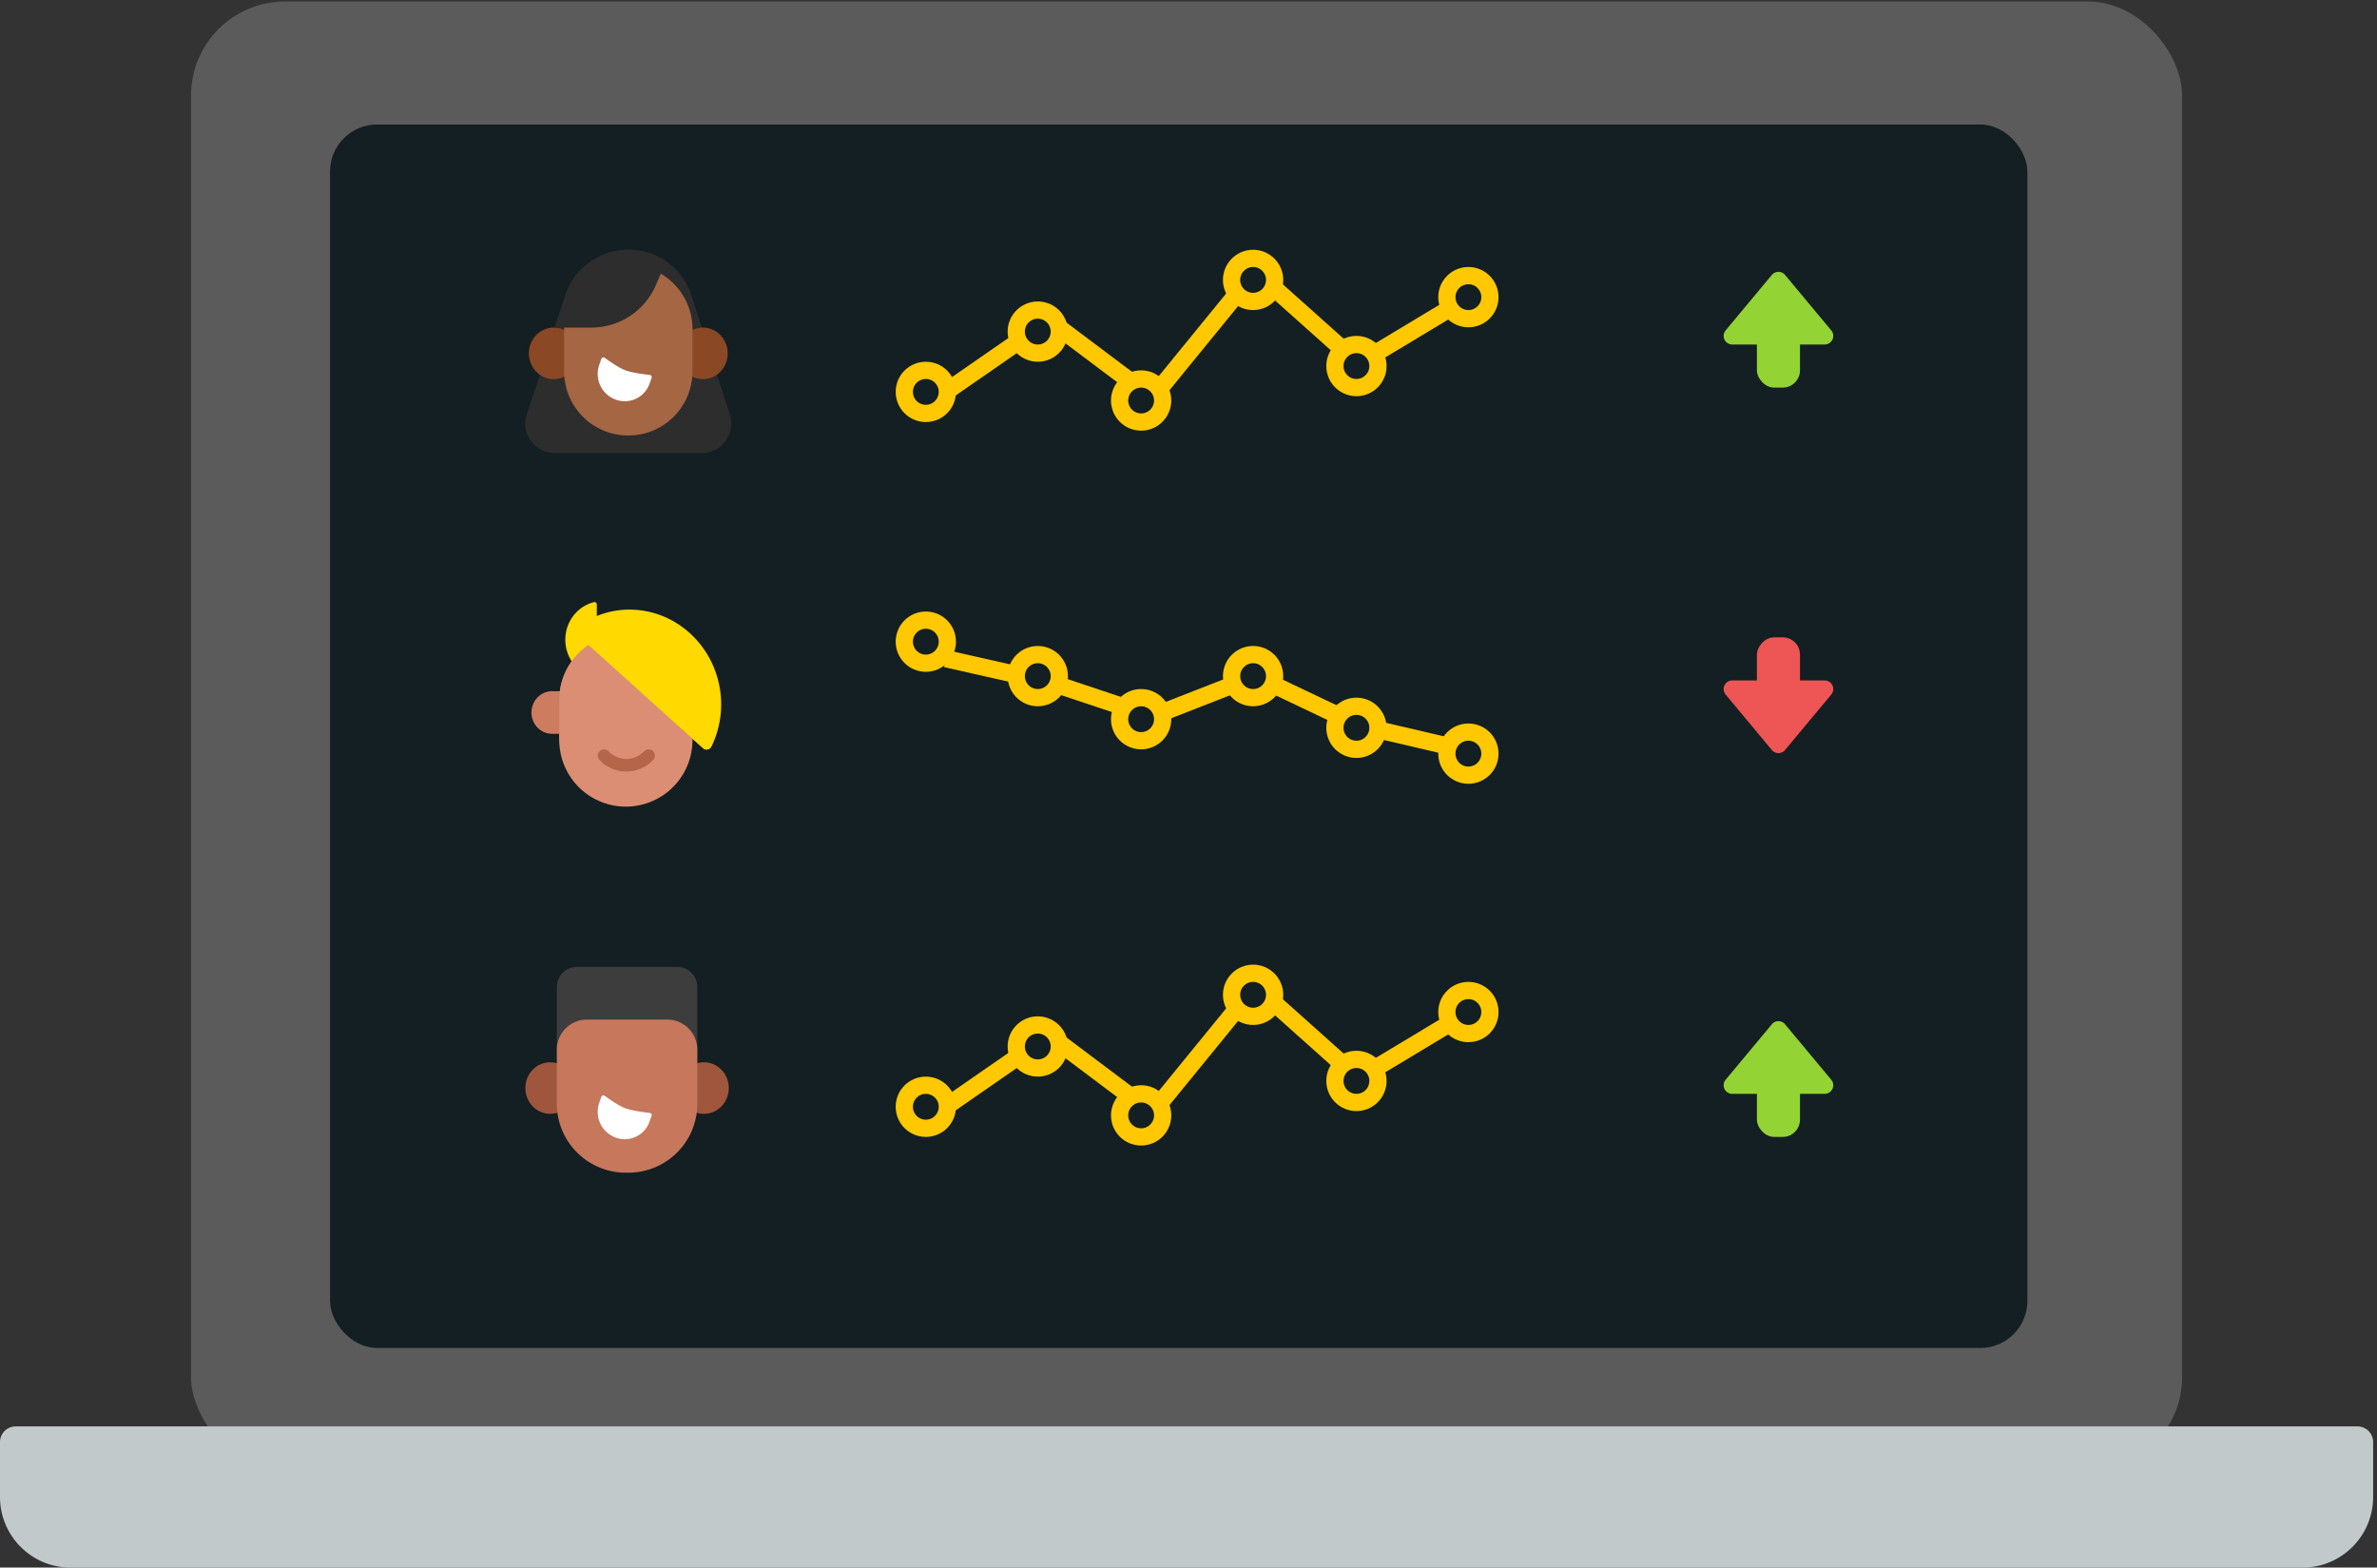 <svg width="276" height="182" viewBox="0 0 276 182" version="1.1" xmlns="http://www.w3.org/2000/svg"><rect x="0" y="0" width="276" height="182" fill="#333333" stroke="none"/><title>laptop-schools</title><g stroke="none" stroke-width="1" fill="none" fill-rule="evenodd"><g transform="translate(0 -22)"><rect fill="#5C5B5B" fill-rule="nonzero" x="22.18" y="22.173" width="231.191" height="170.614" rx="10.919"/><rect fill="#131F22" fill-rule="nonzero" x="38.322" y="36.455" width="197.083" height="142.049" rx="5.459"/><g transform="translate(200 53)" fill="#93d333" fill-rule="nonzero"><rect x="4" y="7" width="5" height="7" rx="2"/><path d="M7.268.922l5.365 6.438A1 1 0 0 1 11.865 9H1.135a1 1 0 0 1-.768-1.64L5.732.922a1 1 0 0 1 1.536 0z"/></g><g transform="matrix(1 0 0 -1 200 110)" fill="#ee5555" fill-rule="nonzero"><rect x="4" y="7" width="5" height="7" rx="2"/><path d="M7.268.922l5.365 6.438A1 1 0 0 1 11.865 9H1.135a1 1 0 0 1-.768-1.64L5.732.922a1 1 0 0 1 1.536 0z"/></g><g transform="translate(200 140)" fill="#93d333" fill-rule="nonzero"><rect x="4" y="7" width="5" height="7" rx="2"/><path d="M7.268.922l5.365 6.438A1 1 0 0 1 11.865 9H1.135a1 1 0 0 1-.768-1.64L5.732.922a1 1 0 0 1 1.536 0z"/></g><g><g fill-rule="nonzero" transform="translate(60 51)"><path d="M13.052 0a7.584 7.584 0 0 1 7.217 5.255l4.478 13.874a3.425 3.425 0 0 1-3.26 4.476H4.418A3.425 3.425 0 0 1 1.168 19.1l4.617-13.86A7.659 7.659 0 0 1 13.052 0z" fill="#2D2D2D"/><ellipse fill="#8B4824" cx="21.609" cy="12.029" rx="2.891" ry="2.995"/><ellipse fill="#8B4824" cx="4.297" cy="12.029" rx="2.891" ry="2.995"/><path d="M12.953 1.749a7.453 7.453 0 0 1 7.453 7.453v4.91a7.453 7.453 0 1 1-14.906 0v-4.91a7.453 7.453 0 0 1 7.453-7.453z" fill="#A56644"/><path d="M15.113 14.744c-1.187-.142-2.052-.316-2.587-.518-.534-.202-1.268-.633-2.194-1.291l-.271-.193-.244.697a2.935 2.935 0 0 0 1.731 3.714 2.803 2.803 0 0 0 3.614-1.63l.024-.065.237-.677-.31-.037z" stroke="#FFF" stroke-width=".5" fill="#FFF" stroke-linecap="round" stroke-linejoin="round"/><path d="M17.326 1.401l-1.18 2.722a8.154 8.154 0 0 1-7.481 4.911h-4.29L5.639 5.25A7.683 7.683 0 0 1 12.926 0c1.617 0 3.144.51 4.4 1.401z" fill="#2D2D2D"/></g><g transform="translate(61.71 88.258)"><ellipse fill="#CD7C60" fill-rule="nonzero" transform="matrix(-1 0 0 1 4.781 0)" cx="2.391" cy="16.466" rx="2.391" ry="2.477"/><path d="M10.961 7.286a7.734 7.734 0 0 0-7.734 7.734v4.057a7.734 7.734 0 1 0 15.469 0V15.02a7.734 7.734 0 0 0-7.735-7.734z" fill="#DB8E73" fill-rule="nonzero"/><path fill="#B4654A" fill-rule="nonzero" d="M12.227 17.486h-2.25v1.166h2.25z"/><rect fill="#FFF" fill-rule="nonzero" transform="matrix(-1 0 0 1 16.579 0)" x="6.321" y="13.114" width="3.938" height="6.12" rx="1.969"/><rect fill="#4B4B4B" fill-rule="nonzero" transform="matrix(-1 0 0 1 17.141 0)" x="7.727" y="14.571" width="1.688" height="3.206" rx=".844"/><rect fill="#FFF" fill-rule="nonzero" x="11.946" y="13.114" width="3.938" height="6.12" rx="1.969"/><rect fill="#4B4B4B" fill-rule="nonzero" x="12.789" y="14.571" width="1.688" height="3.206" rx=".844"/><ellipse fill="#DB8E73" fill-rule="nonzero" transform="matrix(-1 0 0 1 15.454 0)" cx="7.727" cy="19.817" rx="3.094" ry="3.206"/><ellipse fill="#DB8E73" fill-rule="nonzero" transform="matrix(-1 0 0 1 28.954 0)" cx="14.477" cy="19.817" rx="3.094" ry="3.206"/><path d="M11.805 18.827v-3.266a.844.844 0 0 0-1.688 0v3.266a.844.844 0 1 0 1.688 0z" fill="#B4654A" fill-rule="nonzero"/><path d="M10.58 20.108h.763c.644 0 1.165-.521 1.165-1.164v-.002c0-.644-.521-1.165-1.165-1.165h-.764c-.643 0-1.165.521-1.165 1.165v.002c0 .643.522 1.164 1.165 1.164z" fill="#B4654A" fill-rule="nonzero"/><path d="M6.237 7.275c3.646-2.654 8.689-2.368 12.181.778 3.493 3.146 4.468 8.28 2.439 12.391a.585.585 0 0 1-.926.17L6.203 8.25c-.297-.268-.28-.745.034-.974z" fill="#FFD900" fill-rule="nonzero"/><path d="M11.168 21.066c-.826-.103-1.427-.227-1.797-.366-.368-.139-.88-.434-1.526-.886l-.27-.188-.183.52a2.128 2.128 0 0 0 1.257 2.696 2.045 2.045 0 0 0 2.635-1.193l.016-.043.176-.502-.308-.038z" stroke="#FFF" stroke-width=".5" fill="#FFF" fill-rule="nonzero" stroke-linecap="round" stroke-linejoin="round"/><path d="M7.259 12.378c-1.94-.483-3.329-2.279-3.329-4.364S5.32 4.133 7.26 3.651a.267.267 0 0 1 .327.266v8.195c0 .177-.16.307-.327.266z" fill="#FFD900" fill-rule="nonzero"/><ellipse fill="#CD7C60" fill-rule="nonzero" transform="matrix(-1 0 0 1 6.202 0)" cx="3.101" cy="16.466" rx="2.391" ry="2.477"/><path d="M10.961 7.286a7.734 7.734 0 0 0-7.734 7.734v4.64a7.734 7.734 0 0 0 15.469 0v-4.64a7.734 7.734 0 0 0-7.735-7.734z" fill="#DB8E73" fill-rule="nonzero"/><ellipse fill="#DB8E73" fill-rule="nonzero" transform="matrix(-1 0 0 1 15.454 0)" cx="7.727" cy="19.817" rx="3.094" ry="3.206"/><ellipse fill="#DB8E73" fill-rule="nonzero" transform="matrix(-1 0 0 1 28.954 0)" cx="14.477" cy="19.817" rx="3.094" ry="3.206"/><path d="M8.43 21.476a3.567 3.567 0 0 0 5.17 0" stroke="#B4654A" stroke-width="1.456" stroke-linecap="round"/><path d="M5.421 6.472c3.889-2.846 9.247-2.57 12.942.759 3.695 3.328 4.705 8.787 2.526 13.173a.623.623 0 0 1-.984.187L5.38 7.508a.673.673 0 0 1 .041-1.036z" fill="#FFD900" fill-rule="nonzero"/></g><g fill-rule="nonzero"><g transform="translate(61 134.258)"><ellipse fill="#A0563C" cx="20.734" cy="14.069" rx="2.891" ry="2.995"/><ellipse fill="#A0563C" cx="2.891" cy="14.069" rx="2.891" ry="2.995"/><path d="M5.986 0h11.653a2.33 2.33 0 0 1 2.33 2.33v8.453H3.656V2.33A2.33 2.33 0 0 1 5.986 0z" fill="#3D3D3D"/><path d="M16.474 6.12H7.151a3.494 3.494 0 0 0-3.495 3.494v6.275a8.008 8.008 0 0 0 8.008 8.008h.297a8.008 8.008 0 0 0 8.008-8.008V9.614a3.494 3.494 0 0 0-3.495-3.494z" fill="#C6775C"/></g><path d="M75.11 151.424c-1.187-.141-2.052-.315-2.587-.518-.534-.202-1.268-.633-2.194-1.29l-.27-.193-.244.696a2.935 2.935 0 0 0 1.73 3.714 2.803 2.803 0 0 0 3.614-1.629l.024-.066.237-.677-.31-.037z" stroke="#FFF" stroke-width=".5" fill="#FFF" stroke-linecap="round" stroke-linejoin="round"/></g></g><path d="M1.82 187.61h271.91a1.82 1.82 0 0 1 1.82 1.821v6.374c0 4.526-3.666 8.195-8.19 8.195H8.19C3.667 204 0 200.33 0 195.805v-6.374a1.82 1.82 0 0 1 1.82-1.821z" fill="#C1C9CB" fill-rule="nonzero"/><g transform="translate(105 52)" stroke="#FFC800" stroke-width="2"><path d="M4.838 15.481l11.975-8.296 11.974 8.996L40.762 1.5l11.974 10.7L64.711 5"/><circle fill="#131F22" fill-rule="nonzero" cx="15.5" cy="8.5" r="2.5"/><circle fill="#131F22" fill-rule="nonzero" cx="2.5" cy="15.5" r="2.5"/><circle fill="#131F22" fill-rule="nonzero" cx="27.5" cy="16.5" r="2.5"/><circle fill="#131F22" fill-rule="nonzero" cx="40.5" cy="2.5" r="2.5"/><circle fill="#131F22" fill-rule="nonzero" cx="52.5" cy="12.5" r="2.5"/><circle fill="#131F22" fill-rule="nonzero" cx="65.5" cy="4.5" r="2.5"/></g><g transform="translate(105 135)" stroke="#FFC800" stroke-width="2"><path d="M4.838 15.481l11.975-8.296 11.974 8.996L40.762 1.5l11.974 10.7L64.711 5"/><circle fill="#131F22" fill-rule="nonzero" cx="15.5" cy="8.5" r="2.5"/><circle fill="#131F22" fill-rule="nonzero" cx="2.5" cy="15.5" r="2.5"/><circle fill="#131F22" fill-rule="nonzero" cx="27.5" cy="16.5" r="2.5"/><circle fill="#131F22" fill-rule="nonzero" cx="40.5" cy="2.5" r="2.5"/><circle fill="#131F22" fill-rule="nonzero" cx="52.5" cy="12.5" r="2.5"/><circle fill="#131F22" fill-rule="nonzero" cx="65.5" cy="4.5" r="2.5"/></g><g transform="translate(105 94)" stroke="#FFC800" stroke-width="2"><path d="M4.838 4.481l11.975 2.704 11.974 3.996L40.762 6.5l11.974 5.7L64.711 15"/><circle fill="#131F22" fill-rule="nonzero" cx="15.5" cy="6.5" r="2.5"/><circle fill="#131F22" fill-rule="nonzero" cx="2.5" cy="2.5" r="2.5"/><circle fill="#131F22" fill-rule="nonzero" cx="27.5" cy="11.5" r="2.5"/><circle fill="#131F22" fill-rule="nonzero" cx="40.5" cy="6.5" r="2.5"/><circle fill="#131F22" fill-rule="nonzero" cx="52.5" cy="12.5" r="2.5"/><circle fill="#131F22" fill-rule="nonzero" cx="65.5" cy="15.5" r="2.5"/></g></g></g></svg>